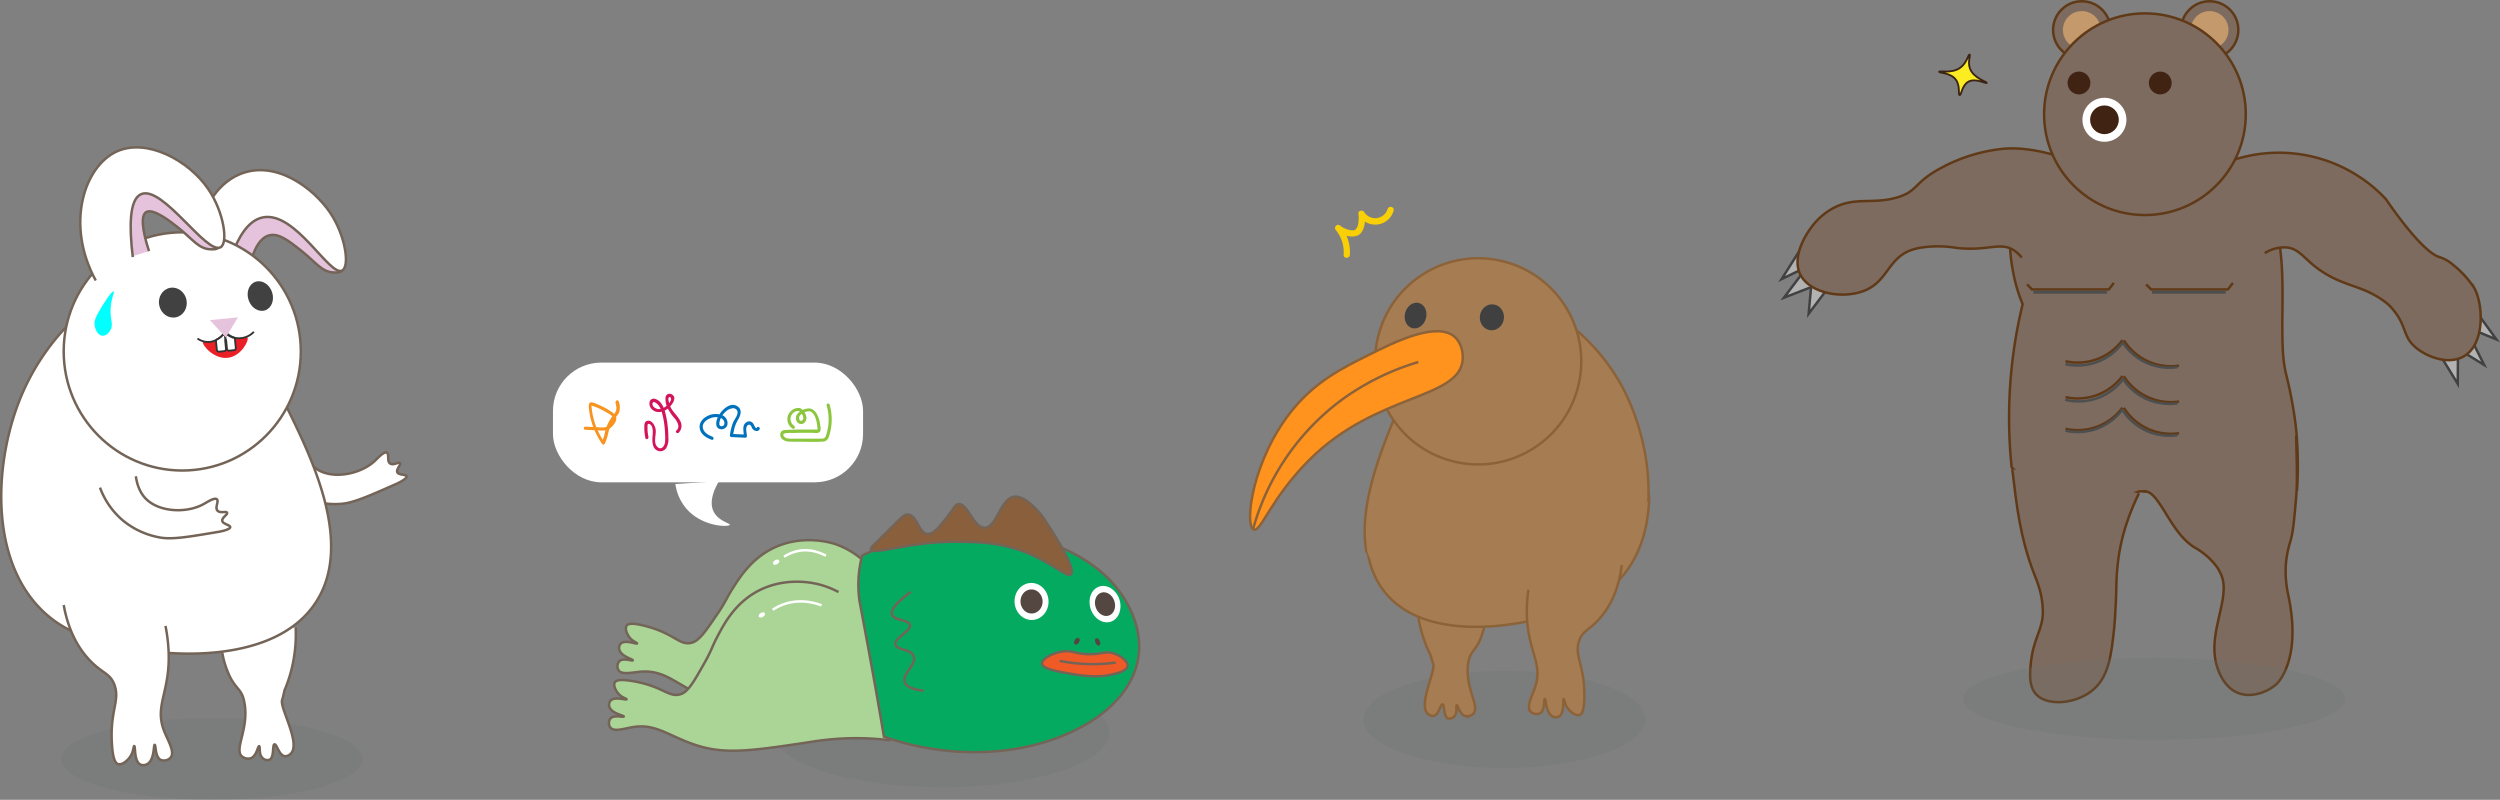 <svg xmlns="http://www.w3.org/2000/svg" viewBox="0 0 1000.1 319.96"><rect x="0" y="0" width="1000.1" height="319.96" fill="#808080" stroke="none"/><defs><style>.cls-1{fill:#6d6e71;opacity:0.2;}.cls-12,.cls-2,.cls-7{fill:#fff;}.cls-2,.cls-26,.cls-28,.cls-3,.cls-30,.cls-31,.cls-32{stroke:#736457;}.cls-10,.cls-13,.cls-14,.cls-17,.cls-19,.cls-2,.cls-20,.cls-21,.cls-25,.cls-26,.cls-27,.cls-28,.cls-3,.cls-30,.cls-31,.cls-32,.cls-6,.cls-7,.cls-9{stroke-miterlimit:10;}.cls-3,.cls-8{fill:#e6c3dd;}.cls-4{fill:#414141;}.cls-5{fill:#eb2027;}.cls-14,.cls-20,.cls-25,.cls-27,.cls-32,.cls-6{fill:none;}.cls-6,.cls-7{stroke:#333;}.cls-17,.cls-6,.cls-7{stroke-width:0.75px;}.cls-15,.cls-9{fill:#a67c52;}.cls-10,.cls-13,.cls-14,.cls-9{stroke:#8c6239;}.cls-10{fill:#8dc63f;}.cls-11{fill:#726658;}.cls-13{fill:#ff931e;}.cls-16{fill:#404041;}.cls-17{fill:#fbed21;stroke:#3c2415;}.cls-18{fill:aqua;}.cls-19{fill:#7d6b60;}.cls-19,.cls-20{stroke:#603917;}.cls-21{fill:#b3b2b3;stroke:#414141;}.cls-22{fill:#c49a6c;}.cls-23{fill:#402312;}.cls-24{fill:#4d4e4e;}.cls-25{stroke:#4d4e4e;}.cls-26{fill:#aad596;}.cls-27{stroke:#fff;}.cls-28{fill:#05aa61;}.cls-29{fill:#544741;}.cls-30{fill:#f05a26;}.cls-31{fill:#8a5f3c;}.cls-33{fill:#f9d006;}.cls-34{fill:#f7931e;}.cls-35{fill:#d4145a;}.cls-36{fill:#0071bc;}.cls-37{fill:#8cc63f;}</style></defs><title>Asset 9</title><g id="Layer_2" data-name="Layer 2"><g id="ani"><ellipse class="cls-1" cx="84.79" cy="303.61" rx="60.26" ry="16.35"/><path class="cls-2" d="M118.27,250.9a58,58,0,0,1-2,18.22,56.77,56.77,0,0,1-2.44,7h0c-.48,2.25-.93,3.89-1,4-.82,3.11,7.13,16.52,3.81,21a3.24,3.24,0,0,1-2.71,1.39c-2.31-.3-3.2-4.93-4.13-4.74s0,5.22-2,6.16a2.72,2.72,0,0,1-2.73-.65c-1.69-1.54-.86-4.67-1.4-4.77s-1,4-3.36,4.81a3.83,3.83,0,0,1-3.41-.65c-3.67-2.9,3.35-11.62.62-22.77-.84-3.44-2.43-4.19-4.29-7a22.43,22.43,0,0,1-2.09-4.08,36.28,36.28,0,0,1-2.68-11.56"/><path class="cls-2" d="M121.06,180.18c2.08,5.18,5.09,7.21,6.51,8,6.5,3.55,17,1.37,22.59-4,1.16-1.11,3.5-3.68,4.58-3.09s-.05,3.41,1.32,4.33,3.46-.79,3.95-.13-1.6,2.38-1.07,3.61,3.48.81,3.7,1.64c.28,1.08-4,3-4,3-12,5.29-17.92,7.94-23,8.06a31.92,31.92,0,0,1-15.29-3,31.19,31.19,0,0,1-12-10.43"/><path class="cls-3" d="M94,98.62c.46-6.14,3.66-11.55,8.58-13.71,5.1-2.24,10.48,1.73,19.71,8.2,5.94,4.16,16,12.33,14.56,15-.53,1-2.32.92-3.29.89-4.84-.14-7.11-4-13.23-8.86-4.88-3.84-8.83-6.94-12.59-6s-5.73,5.5-6.59,8"/><path class="cls-2" d="M79.68,95.23c.84-11.37,6.76-21.38,15.88-25.38C110,63.54,125.4,75.24,132,85c6.23,9.18,8,21.52,4.89,23.21-5,2.7-18.66-24-31.82-21.23-5.85,1.24-9.67,7.9-12.2,14.81"/><path class="cls-2" d="M28,129.23A92.51,92.51,0,0,0,8.88,157.54c-11.35,26.39-13.74,67.15,9.3,87.9,8.29,7.46,17,9.75,26,12.12,22.14,5.81,66.13,8.56,82.37-16.92,14.91-23.37-1.85-57.45-12-78.09A156.34,156.34,0,0,0,89,125.43"/><ellipse class="cls-2" cx="72.91" cy="140.58" rx="47.43" ry="47.65"/><ellipse class="cls-4" cx="104.17" cy="117.61" rx="4.94" ry="6.01" transform="matrix(0.95, -0.32, 0.32, 0.95, -32.46, 40.04)"/><ellipse class="cls-4" cx="69.15" cy="121.05" rx="5.56" ry="6.01" transform="translate(-21.96 15.53) rotate(-11.07)"/><path class="cls-5" d="M99,135c-.36-.44-1.46.59-3.89.39-2.22-.19-4.58-1.32-4.76-2.64,0-.33,0-.82-.08-.84s-.38.66-.48.89c-.7,1.76-2.86,3-4.15,3.52-2.52.95-4.17-.13-4.45.44-.54,1.08,4.38,7.22,10.17,6.34C96.7,142.32,99.74,136,99,135Z"/><path class="cls-6" d="M90.14,132.73a7.76,7.76,0,0,0,4.5,2.54,8.25,8.25,0,0,0,6.91-2.53"/><path class="cls-6" d="M79,135.43a7.58,7.58,0,0,0,5,1.35A8.25,8.25,0,0,0,90,132.63"/><path class="cls-7" d="M87.66,140.67l2-.19a.85.85,0,0,0,.75-.92l-.33-3.37c.25-1.2-.06-2.09-.49-2.2s-1,.58-1.06.67l-1.38,1a.83.83,0,0,0-.74.91l.32,3.38A.84.84,0,0,0,87.66,140.67Z"/><path class="cls-7" d="M93.61,140.09l-1.94.19a.82.82,0,0,1-.88-.75l-.33-3.38c-.46-1.13-.34-2.06.05-2.25s1,.38,1.13.45l1.48.7a.83.83,0,0,1,.88.76l.33,3.37A.82.82,0,0,1,93.61,140.09Z"/><polygon class="cls-8" points="83.95 128.05 95.22 126.94 90.31 134.99 83.95 128.05"/><path class="cls-3" d="M48.72,103.84c-3.32-14-1.14-25.64,4.61-28.21C58,73.56,64.24,77.68,73,83.84c5.94,4.15,16,12.33,14.56,15-.52,1-2.32.92-3.29.89-4.84-.14-7.11-4-13.23-8.87-2.71-2.13-9.8-7.73-12.58-6-3.19,2,.25,12.87,1.15,15.6"/><path class="cls-2" d="M38.3,112.21C26,89.69,33.72,66.36,46.87,60.52c11.9-5.28,28.62,3.58,36.48,15.18,6.23,9.18,8,21.52,4.89,23.21C82.56,102,65,73.89,56.42,77.69c-4.67,2.07-4.78,12.89-3.3,25.16"/><path class="cls-2" d="M54.35,190.52c.74,5.52,3.16,8.24,4.35,9.34,5.42,5.06,16.11,5.54,22.87,1.73,1.4-.78,4.29-2.69,5.19-1.86s-.88,3.3.22,4.53,3.54.09,3.86.85-2.13,1.91-1.92,3.24,3.17,1.64,3.18,2.5c0,1.12-4.63,1.9-4.63,1.9-12.88,2.17-19.31,3.26-24.29,2.11a31.93,31.93,0,0,1-14.08-6.71A31.35,31.35,0,0,1,40,195.06"/><path class="cls-2" d="M66.2,250.39a66.84,66.84,0,0,1,1.22,9.66c.87,16.71-5.75,21.91-1.83,32.2,1.52,4,4.51,8.52,2.68,10.8a3.58,3.58,0,0,1-4,.92c-2.29-1.19-1.86-6-2.39-6s0,6.06-3,7.71a3.07,3.07,0,0,1-2.72.16c-2.61-1.29-1.91-7.37-2.47-7.39-.3,0-.24,1.73-1.16,3.5-1.14,2.17-3.64,4.19-5.23,3.73-1.28-.37-2.16-2.38-2.52-8.07-.85-13.45,3.32-17.35,1-23.65-1.81-4.87-5.05-4.5-10.36-10.33-3.85-4.22-8-10.86-9.93-21.59"/><ellipse class="cls-1" cx="601.81" cy="287.78" rx="56.41" ry="19.43"/><path class="cls-9" d="M566.74,239a53,53,0,0,0,2.87,16.71,52.24,52.24,0,0,0,2.63,6.3h0c.57,2,1.07,3.55,1.1,3.66.93,2.82-5.74,15.63-2.42,19.58a3,3,0,0,0,2.59,1.14c2.13-.4,2.7-4.72,3.57-4.6s.29,4.83,2.17,5.59a2.54,2.54,0,0,0,2.5-.75c1.49-1.51.55-4.36,1-4.48s1.17,3.6,3.37,4.27a3.55,3.55,0,0,0,3.13-.79c3.26-2.87-3.72-10.55-1.79-21,.6-3.22,2-4,3.62-6.69a21,21,0,0,0,1.72-3.87,33.77,33.77,0,0,0,1.88-10.82"/><path class="cls-9" d="M547.44,222.48a32.94,32.94,0,0,0,6.32,14.14c16.18,20.59,54,14.55,72.69,7.69,7.62-2.79,15-5.49,21.52-12.61,8.08-8.78,11.5-20.55,11.76-32.81C626.8,219.26,586.1,227.22,547.44,222.48Z"/><ellipse class="cls-10" cx="603.1" cy="209.02" rx="57.47" ry="12.66" transform="translate(-30.08 128.36) rotate(-11.86)"/><ellipse class="cls-11" cx="597.64" cy="202.36" rx="1.14" ry="0.5" transform="translate(-33.06 183.89) rotate(-17.03)"/><ellipse class="cls-11" cx="606.97" cy="212.24" rx="1.14" ry="0.5" transform="translate(-35.54 187.06) rotate(-17.03)"/><ellipse class="cls-11" cx="613.31" cy="211.05" rx="1.14" ry="0.5" transform="translate(-34.92 188.86) rotate(-17.03)"/><ellipse class="cls-11" cx="618.82" cy="208.09" rx="1.14" ry="0.5" transform="translate(-33.81 190.35) rotate(-17.03)"/><ellipse class="cls-11" cx="603.3" cy="200.62" rx="1.14" ry="0.5" transform="translate(-32.3 185.48) rotate(-17.03)"/><ellipse class="cls-11" cx="595.3" cy="214.32" rx="1.14" ry="0.5" transform="translate(-36.66 183.74) rotate(-17.03)"/><ellipse class="cls-11" cx="601.81" cy="213.3" rx="1.14" ry="0.5" transform="translate(-36.08 185.6) rotate(-17.03)"/><ellipse class="cls-11" cx="587.06" cy="214.36" rx="1.14" ry="0.5" transform="translate(-37.04 181.32) rotate(-17.03)"/><ellipse class="cls-11" cx="590.9" cy="204.2" rx="1.14" ry="0.5" transform="translate(-33.89 182) rotate(-17.03)"/><ellipse class="cls-11" cx="614.55" cy="199.42" rx="1.14" ry="0.5" transform="matrix(0.96, -0.29, 0.29, 0.96, -31.46, 188.72)"/><ellipse class="cls-11" cx="620.21" cy="200.26" rx="1.14" ry="0.5" transform="matrix(0.96, -0.29, 0.29, 0.96, -31.45, 190.41)"/><ellipse class="cls-11" cx="609.48" cy="199.73" rx="1.14" ry="0.5" transform="translate(-31.77 187.25) rotate(-17.03)"/><ellipse class="cls-11" cx="580.78" cy="209.76" rx="1.14" ry="0.5" transform="translate(-35.97 179.28) rotate(-17.03)"/><ellipse class="cls-11" cx="586.58" cy="206.41" rx="1.14" ry="0.5" transform="translate(-34.73 180.83) rotate(-17.03)"/><ellipse class="cls-11" cx="581.78" cy="213.04" rx="1.14" ry="0.5" transform="translate(-36.88 179.72) rotate(-17.03)"/><ellipse class="cls-11" cx="624.18" cy="202.24" rx="1.14" ry="0.5" transform="translate(-31.86 191.66) rotate(-17.03)"/><ellipse class="cls-11" cx="623.27" cy="205.06" rx="1.14" ry="0.5" transform="translate(-32.73 191.52) rotate(-17.03)"/><ellipse class="cls-12" cx="602.04" cy="207.25" rx="16.62" ry="3.79" transform="translate(-29.74 128.11) rotate(-11.86)"/><path class="cls-9" d="M611.42,235.92a61.16,61.16,0,0,0-.62,9c.08,15.48,6.49,19.92,3.4,29.64-1.2,3.78-3.73,8.11-1.91,10.11a3.3,3.3,0,0,0,3.79.64c2.06-1.22,1.41-5.66,1.91-5.69s.35,5.6,3.15,7a2.85,2.85,0,0,0,2.53,0c2.36-1.33,1.39-6.91,1.9-6.95.28,0,.32,1.58,1.26,3.16,1.17,1.95,3.61,3.68,5.06,3.17,1.16-.41,1.87-2.32,1.91-7.59.07-12.46-4-15.84-2.18-21.78,1.42-4.6,4.45-4.43,9.07-10.1,3.35-4.11,6.86-10.45,8.07-20.47"/><path class="cls-9" d="M659.4,199.5c.66-15.37-3.63-31.65-10-43.92a80.26,80.26,0,0,0-18.43-23.2L577.8,133A135.28,135.28,0,0,0,558,166.7c-5.81,14.35-14.56,36-11.41,53.9C585.16,226.2,626,219.14,659.4,199.5Z"/><circle class="cls-9" cx="591.31" cy="144.54" r="41.24" transform="translate(302.03 680.13) rotate(-75.36)"/><path class="cls-13" d="M582,134.81c-7.13-6.45-24.35,2.13-34.11,7-10.92,5.44-21.06,10.49-30.23,21.42-16.64,19.82-20,46.92-16.14,48.59,2.89,1.25,7-12.79,22.61-28.2,26.63-26.34,59.59-23.85,61-39.66C585.42,140.72,584.39,137,582,134.81Z"/><path class="cls-14" d="M501.32,211.53a96.26,96.26,0,0,1,35.58-51.7,101,101,0,0,1,30.5-15"/><path class="cls-15" d="M547.08,218.45a5,5,0,0,0,.13,2.87,9.32,9.32,0,0,0,1.82,3.31c3.49,4.66,24.56,2.13,24.64,2.12h0c6-.23,12.38-.69,19.14-1.49a239.82,239.82,0,0,0,24.48-4.2l5.79-1.93s19.36-6.42,32.35-14.57a7.32,7.32,0,0,0,3.26-3.78c.28-.87.57-2.5,0-3.25-1.93-2.74-16,5.68-29,9.85a232.9,232.9,0,0,1-34.39,8.16C572.05,219.05,548.39,214,547.08,218.45Z"/><ellipse class="cls-16" cx="566.25" cy="126.23" rx="5.2" ry="4.3" transform="translate(297.08 640.15) rotate(-74.92)"/><ellipse class="cls-16" cx="596.84" cy="126.95" rx="5.2" ry="4.83" transform="translate(392.85 702.03) rotate(-82.48)"/><path class="cls-17" d="M787.92,21.83c-.5-.16-1.06,3.27-3.69,5.22-3.42,2.52-8.43,1.14-8.49,1.66s4.56.31,6.67,3.17c1.86,2.52.85,6.05,1.53,6.16s.88-3.87,3.46-5.33c2.91-1.63,7.19.91,7.37.46s-5.31-1.87-6.72-5.81C787.09,24.7,788.39,22,787.92,21.83Z"/><path class="cls-18" d="M45.44,116.61c.47.34-1,2.74-1.19,7s1.12,5.93.07,8.17c-.71,1.48-2.33,3-3.93,2.4s-2.55-2.93-2.57-4.68a4.58,4.58,0,0,1,0-.59c.13-1.2.8-3,4.07-8.07C44.55,116.78,45.2,116.44,45.44,116.61Z"/></g><g id="name"><path class="cls-19" d="M862.45,196.71c10.7,2.95,21.76,2.83,32.74,1.9,5.06-.43,10.1-1,15.15-1.52,2.73-.27,5.75-1.31,8.57-1.19a152.57,152.57,0,0,0-.19-22.2c-.21-2.48-.46-4.57-.74-6.51a177.92,177.92,0,0,0-3.46-17.59c-3.32-13.14.48-36.06-3.07-54.56a68.27,68.27,0,0,0-5.1-15.76l-9.53-15.73-72.43-.95c-4,2.48-15.39,10.32-19.06,24.3-2.35,9-.78,17.64,0,21.92a62.39,62.39,0,0,0,3.81,12.87,192.4,192.4,0,0,0-4.4,65.25c5.21,5,8.31,6.68,10.23,7.22.47.13,3.49,1,7.56,2.36l.11,0,2.32.2c3.33.27,6.6.42,9.9.88,7.12,1,14.19,1.73,21-1.06Z"/><path class="cls-20" d="M810.91,113.78l2,2h30.71l2-2.61"/><path class="cls-20" d="M858.54,113.78l2,2h30.71l2-2.61"/><path class="cls-20" d="M849.07,136.06a22.27,22.27,0,0,1-22.8,8.44"/><path class="cls-20" d="M871.71,146.28a22.27,22.27,0,0,1-22.09-10.15"/><path class="cls-20" d="M849.07,150.41a22.27,22.27,0,0,1-22.8,8.44"/><path class="cls-20" d="M871.71,160.63a22.27,22.27,0,0,1-22.09-10.15"/><path class="cls-20" d="M849.07,163.08a22.27,22.27,0,0,1-22.8,8.44"/><path class="cls-20" d="M871.71,173.3a22.27,22.27,0,0,1-22.09-10.15"/><path class="cls-19" d="M805,187.65c1.69,14.58,3.19,27.49,8.55,41.43,1.5,3.89,3.61,8.67,3.67,15.54.06,7.64-3.93,10.41-4.89,21.46-.43,4.93-.35,9,2.26,11.73,4.73,5,16.52,3.67,23-2.09,6.14-5.44,7.09-14.37,8.15-24.36.19-1.83.44-4.72.69-10.52.28-6.43.1-9.46.69-14.72.67-6,2-15.24,8.53-28.77"/><path class="cls-19" d="M857.42,196.52c6.55-.69,10.47,16.86,21,22.77A28.19,28.19,0,0,1,887,227a22,22,0,0,1,1.59,3c4,9.39-5.9,23.4-1.65,36.73.49,1.54,2.62,8.23,8.4,10.5,5.13,2,11.48-.12,15.33-3.55,0,0,10.46-9.26,4.67-35.86,0-.06-.06-.28-.12-.61a45.85,45.85,0,0,1-.86-7.34c0-.89,0-1.83,0-2.87a41.74,41.74,0,0,1,1.8-10.19c1.19-3.86,1.59-8.56,2.4-18,.58-6.82.17-15.08,0-24.57"/><polygon class="cls-21" points="712.72 111.65 720.75 98.91 726.26 105.05 712.72 111.65"/><polygon class="cls-21" points="723.53 125.51 724.9 110.51 732.6 113.48 723.53 125.51"/><polygon class="cls-21" points="713.64 119.09 722.71 107.05 727.69 113.63 713.64 119.09"/><path class="cls-19" d="M834.69,66.93c-18-8.38-30-7.68-33-7.44a66.1,66.1,0,0,0-24.43,7.3c-11.92,6.2-9.68,9.5-18,12.09-10.55,3.27-17.88-.83-27.55,5.36a26.34,26.34,0,0,0-4.7,3.84c-4.58,4.77-10.24,14.45-6.91,21.53,3.58,7.62,16.56,10.12,25.37,6.81,10.36-3.89,9.58-14.19,21-16.94.41-.1.83-.21,1.37-.31a44.87,44.87,0,0,1,14.82,0c13,1.49,18-3,23.81,1.56a12.82,12.82,0,0,1,2.32,2.32"/><polygon class="cls-21" points="983.21 153.58 975.35 140.72 983.3 138.51 983.21 153.58"/><polygon class="cls-21" points="993.79 146.03 980.96 138.15 987.03 132.57 993.79 146.03"/><polygon class="cls-21" points="998.66 135.79 984.73 130.06 989.83 123.58 998.66 135.79"/><path class="cls-19" d="M906,101.27a14.56,14.56,0,0,1,8.1-2.31c6.1.24,7.38,4.9,15.12,9.87,9.48,6.09,16.1,5.31,25.08,12.08a18.59,18.59,0,0,1,3.06,3c5.75,6.86,3.58,11.07,9.86,15.76,4.41,3.3,12.11,6.16,18,3.1,9.28-4.86,8.06-21.55,4.56-27.61a39.61,39.61,0,0,0-8.17-9l-.24-.17a14.5,14.5,0,0,0-3.59-2.39,15,15,0,0,0-2-.79c-7.42-2.31-21.32-23.15-21.32-23.15A58.71,58.71,0,0,0,892.2,64.4"/><circle class="cls-19" cx="883.94" cy="11.98" r="11.48"/><circle class="cls-22" cx="883.94" cy="11.98" r="7.55"/><circle class="cls-19" cx="832.8" cy="11.98" r="11.48"/><circle class="cls-22" cx="832.8" cy="11.98" r="7.55"/><circle class="cls-19" cx="858.06" cy="45.69" r="40.34"/><circle class="cls-12" cx="841.86" cy="47.92" r="8.8"/><circle class="cls-23" cx="841.86" cy="47.92" r="5.74"/><circle class="cls-23" cx="831.67" cy="33.2" r="4.57"/><circle class="cls-23" cx="864.19" cy="33.2" r="4.57"/><rect class="cls-24" x="813.42" y="116.32" width="29.52" height="1.16"/><rect class="cls-24" x="860.88" y="116.32" width="29.52" height="1.16"/><path class="cls-25" d="M849.07,137.22a22.32,22.32,0,0,1-22.8,8.44"/><path class="cls-25" d="M849.16,151.92a22.29,22.29,0,0,1-23,8"/><path class="cls-25" d="M849.07,163.84a22.27,22.27,0,0,1-22.8,8.44"/><path class="cls-25" d="M871.13,146.86A22.27,22.27,0,0,1,849,136.71"/><path class="cls-25" d="M871.13,161.33A22.27,22.27,0,0,1,849,151.18"/><path class="cls-25" d="M871.13,174.06A22.27,22.27,0,0,1,849,163.91"/><ellipse class="cls-1" cx="861.76" cy="279.59" rx="76.41" ry="16.39"/><ellipse class="cls-1" cx="376.65" cy="293.05" rx="67.19" ry="21.91"/><path class="cls-26" d="M358.87,282.65a48.08,48.08,0,0,1-15.69-2.18c-6.95-2.19-9.79-4.9-13.5-6.77-16.39-8.23-28,11-47.6,4.72-10.34-3.29-15.11-10.36-25.33-9.75-3.59.22-8,1.5-9.32-.58a3.09,3.09,0,0,1,.28-3.53c1.53-1.56,5.3,0,5.43-.41s-4.84-1.58-5.42-4.38a2.61,2.61,0,0,1,.56-2.26c1.69-1.8,6.39.33,6.54-.12.08-.25-1.32-.64-2.5-1.84-1.46-1.49-2.44-4.05-1.66-5.23.61-.94,2.45-1.15,7.1,0,12,3,13.88,7.9,18.69,6.87,3.13-.67,5.64-4.36,10.67-11.76,3.11-4.57,3.53-6.12,5.63-9.47,3-4.8,7.7-12.27,16.34-16.57,12.08-6,24.07-2.08,25.26-1.66a33,33,0,0,1,13.59,9.12"/><path class="cls-26" d="M356.37,296.17a112.51,112.51,0,0,0-15.81-.85,116.39,116.39,0,0,0-16.68,1.55c-22,3.31-33,5-44.38,1.54s-16.64-9-26-7.59c-3.56.52-7.83,2.16-9.35.2a3.1,3.1,0,0,1,0-3.54c1.4-1.68,5.28-.42,5.38-.86s-5-1.17-5.77-3.92a2.64,2.64,0,0,1,.38-2.29c1.54-2,6.39-.22,6.51-.68.06-.25-1.37-.52-2.65-1.62-1.57-1.36-2.75-3.83-2.08-5.07.54-1,2.35-1.35,7.08-.58,12.16,2,14.48,6.71,19.19,5.28,3.06-.93,5.26-4.82,9.67-12.62,2.72-4.81,3-6.39,4.84-9.9,2.61-5.05,6.66-12.88,14.92-17.89,10.94-6.65,22.53-4.34,25-3.78a34.23,34.23,0,0,1,8.82,3.3"/><path class="cls-27" d="M328.65,242.17a23.74,23.74,0,0,0-3.82-1.1,21.34,21.34,0,0,0-7.78-.23,20.52,20.52,0,0,0-7.94,3.09"/><path class="cls-27" d="M330.4,222.33a17.74,17.74,0,0,0-3.15-1.36,15.73,15.73,0,0,0-6.61-.77,16.42,16.42,0,0,0-7,2.53"/><ellipse class="cls-12" cx="310.49" cy="224.87" rx="1.38" ry="0.89" transform="translate(-71.96 198.34) rotate(-31.94)"/><ellipse class="cls-12" cx="304.78" cy="245.97" rx="1.38" ry="0.89" transform="translate(-83.98 198.51) rotate(-31.94)"/><path class="cls-28" d="M344.9,222.23q2.21-1.08,4.56-2.09c28.74-12.28,67.28-10.73,90.34,8.06,10.83,8.83,18.81,23.75,14.9,38-3.84,14-17,21.73-21,24-22.3,12.61-53.09,14-80.1,4.5-3.08-18.63-6.25-35.57-9.76-54.27A46.2,46.2,0,0,1,344.9,222.23Z"/><ellipse class="cls-12" cx="442.05" cy="241.68" rx="6.05" ry="7.4" transform="translate(-53.48 150.76) rotate(-18.27)"/><ellipse class="cls-29" cx="442.05" cy="241.68" rx="3.94" ry="4.83" transform="translate(-53.48 150.76) rotate(-18.27)"/><ellipse class="cls-12" cx="412.64" cy="240.64" rx="6.8" ry="7.41" transform="translate(-12.96 23.75) rotate(-3.25)"/><ellipse class="cls-29" cx="412.64" cy="240.64" rx="4.43" ry="4.83" transform="translate(-12.96 23.75) rotate(-3.25)"/><ellipse class="cls-29" cx="439.1" cy="256.82" rx="0.93" ry="1.57" transform="translate(-67.18 207.38) rotate(-24.75)"/><ellipse class="cls-29" cx="430.79" cy="256.5" rx="1.47" ry="0.98" transform="translate(-8.99 497.26) rotate(-59.47)"/><path class="cls-30" d="M451.06,266.48c.36-2-2.94-4.43-6.09-5.24-2.79-.72-3.72.28-8.07.45-6.51.26-7.7-1.84-12.3-1-3.87.67-8,3-7.75,4.86.32,2.09,6.2,3.09,12.36,4.14,8.11,1.38,12.3.74,13.4.56C445.22,269.77,450.64,268.85,451.06,266.48Z"/><path class="cls-31" d="M348.41,219.72c-.22-.59.45-1,7.48-8,5-5,5.89-6,7.39-5.87,3.75.35,4.21,7.59,7.8,7.76,2.44.12,4.88-3,8.24-7.32,2.6-3.34,2.73-4.43,3.95-4.63,3.78-.62,6.09,9.42,10.58,9.48,5,.06,6.33-12.26,12.24-12.48,4.88-.19,11,8,11.06,8.11l.1.15c1.29,1.91,13.69,20.3,11.17,22.79-1.61,1.58-7.36-4.67-18.68-9-9.8-3.75-18.05-3.85-25.87-4C363.28,216.46,349.39,222.36,348.41,219.72Z"/><path class="cls-30" d="M446.33,265.06a68.89,68.89,0,0,1-22.44-.68"/><path class="cls-32" d="M369.47,276.33c-5.5-.62-7.05-2.15-7.5-3.37-1.25-3.36,4.88-7.14,3.51-10.5-1.19-2.94-6.76-2.29-7.27-4.63-.59-2.69,6.39-5.26,5.76-7.82-.54-2.24-6.19-1.68-7.11-4.07-.56-1.47.64-4.1,7.46-9.18"/><path class="cls-33" d="M540,101.94a16.37,16.37,0,0,0-3.86-11.66l-1.76,1.77a11,11,0,0,0,4.11,2.19,6.7,6.7,0,0,0,4.81-.12c2.77-1.52,3-5.93,2.62-8.64l-2.33.63a7.63,7.63,0,0,0,13.91-1.82c.47-1.54-1.94-2.2-2.41-.66a5.18,5.18,0,0,1-9.34,1.22c-.59-1-2.49-.68-2.33.63a12.11,12.11,0,0,1-.06,3.8,4.2,4.2,0,0,1-1.1,2.54c-.8.6-2.23.25-3.11,0a8.23,8.23,0,0,1-3-1.55,1.25,1.25,0,0,0-1.76,1.77,13.87,13.87,0,0,1,3.12,9.89c-.11,1.61,2.39,1.6,2.5,0Z"/><rect class="cls-12" x="221.21" y="145.06" width="124.05" height="47.88" rx="19.32"/><path class="cls-12" d="M270.18,193.63a19.2,19.2,0,0,0,4.35,9.79c6.4,7.45,17.08,7.46,17.41,6.53.23-.65-4.67-1.47-6.53-5.44-1.77-3.79.16-8.47,2.18-12"/><path class="cls-34" d="M246.17,160.92c.45,1.59.77,3.1-.33,4.49a21.21,21.21,0,0,0-2.35,3.45,18.66,18.66,0,0,0-1.45,3.9,19.64,19.64,0,0,1-1.32,4.17h1.08A29.49,29.49,0,0,1,236.67,163c0-.12-.14-.69,0-.77a3.55,3.55,0,0,1,.54.19q.94.33,1.86.72a29.87,29.87,0,0,1,3.33,1.71c.85.5,2.7,1.33,2.86,2.43s-1.21,2.45-2,3.07c-1.22.92-2.79.64-4.22.57l-4.89-.24c-.81,0-.81,1.21,0,1.25l5.54.27c1.47.07,2.91.16,4.17-.74a7.12,7.12,0,0,0,2.52-3.1c.5-1.38-.2-2.47-1.3-3.28a26.6,26.6,0,0,0-4-2.41q-.92-.45-1.86-.84a11.29,11.29,0,0,0-2.38-.86c-1.51-.25-1.36,1.49-1.26,2.45a32.25,32.25,0,0,0,.82,4.49,30.91,30.91,0,0,0,4.44,9.63.63.63,0,0,0,1.08,0,19.94,19.94,0,0,0,1.41-4.33,17.29,17.29,0,0,1,1.77-4.5,16,16,0,0,1,1.38-2,7.67,7.67,0,0,0,1.21-1.78,6.76,6.76,0,0,0-.19-4.37.63.63,0,0,0-1.21.33Z"/><path class="cls-35" d="M259.41,174.8a19,19,0,0,1-.38-2.91c0-.42,0-.83,0-1.25s-.08-1.31.78-1c1.38.52,1.38,2.8,1.29,4-.2,2.37-.58,6.18,2.59,6.84a2.81,2.81,0,0,0,2.82-1.23,6.89,6.89,0,0,0,.86-4.14,40.44,40.44,0,0,0-1.26-10.15c-.57-2.15-1.67-4.66-4-5.37a1.67,1.67,0,0,0-2.23,1.17,3.08,3.08,0,0,0,.95,3c2,1.86,4.68,1.1,6.53-.47,1.4-1.18,3.95-4.45,1.11-5.64a1.61,1.61,0,0,0-2.23,1.31,8,8,0,0,0,.85,4.34,19.13,19.13,0,0,0,2.95,4.25c1,1.26,2.11,3.35.55,4.67-.61.52.28,1.4.89.89a3.87,3.87,0,0,0,.69-4.59c-1-2.23-3.14-3.71-4.08-6a10.93,10.93,0,0,1-.48-1.57c-.08-.41-.39-1.35-.15-1.75.59-1,1.07.2,1,.65a2.27,2.27,0,0,1-.32.75,6.7,6.7,0,0,1-1.3,1.51,5,5,0,0,1-3.16,1.57c-1,0-2.69-.8-2.66-2,0-2,2.18.07,2.61.69a9.51,9.51,0,0,1,1.21,2.84,37,37,0,0,1,1.2,8.12,21.16,21.16,0,0,1,0,3.56c-.16,1.46-1.44,3.39-3,1.93-1.84-1.74-.44-4.77-.74-6.95-.22-1.52-1.51-4.1-3.49-3.48-1,.32-1.05,1.46-1.06,2.34a20.56,20.56,0,0,0,.43,4.5c.16.78,1.36.45,1.21-.34Z"/><path class="cls-36" d="M285.06,174.7c-1.66-.61-3.54-1.63-3.88-3.55s1.5-3.32,3.11-3.89,4-.71,5.13.81c.57.78.62,2.34-.67,2.42s-1-1.28-.83-2.06a7.83,7.83,0,0,1,2.42-3.79,4.9,4.9,0,0,1,2.6-1.29,1.77,1.77,0,0,1,2.14,1.55c0,1.43-1.25,2.81-1.8,4.07a21.63,21.63,0,0,0-1.28,5.08.63.63,0,0,0,.6.79l5.56.27a.63.63,0,0,0,.63-.62c0-1.13-.48-2.46-.17-3.56.24-.86,1.06-1.5,1.77-.6.26.33.35.81.6,1.16.63.92,2.27,1.45,2.88.22.35-.72-.73-1.36-1.08-.64s-1.08-.91-1.12-1a3.52,3.52,0,0,0-.73-1.06,1.86,1.86,0,0,0-2.09-.24c-2.26,1.13-1.26,3.77-1.31,5.71l.62-.63-5.56-.27.6.79a30.38,30.38,0,0,1,.74-3.56,17.49,17.49,0,0,1,1.55-3.34c.8-1.49,1.36-3.38-.13-4.66-3.18-2.73-7.4,1.82-8.43,4.62-.51,1.37-.84,3.49.88,4.15a2.42,2.42,0,0,0,3.2-1.77,3.47,3.47,0,0,0-2.46-3.85,7.3,7.3,0,0,0-6,.71c-1.78,1-3.09,2.84-2.57,5,.55,2.28,2.66,3.5,4.71,4.25.76.28,1.08-.93.33-1.2Z"/><path class="cls-37" d="M317.68,170.31a3.23,3.23,0,0,1,.86-5.79,1.43,1.43,0,0,1,1.85.56,5,5,0,0,1,.85,1.49c.16.52.18,1.37-.41,1.67-1.1.57-1.36-1.11-1-1.77a5,5,0,0,1,3.66-1.93c1.38-.09,2.26,1.46,2.7,2.56a14.63,14.63,0,0,1,.79,3.7c0,.16.16.72.07.86-.18.31-.73.16-1,.16-.86,0-1.72,0-2.58,0-3,0-5.91,0-8.86.17-.95,0-1.92.13-2.34,1.12a2.33,2.33,0,0,0,.67,2.56,4.42,4.42,0,0,0,2.93,1c1.53.07,3.07,0,4.6.05,2.85,0,5.75.14,8.6-.05a2.49,2.49,0,0,0,2.45-1.8,19.91,19.91,0,0,0,1-4.16,21.51,21.51,0,0,0-.63-8.85.62.62,0,0,0-1.2.34,20.12,20.12,0,0,1,.3,10,13,13,0,0,1-.7,2.38c-.46,1.06-1.43.89-2.43.91-1.75,0-3.5,0-5.24,0l-5.43,0a10.05,10.05,0,0,1-2.39-.15c-.88-.22-2.3-1.56-.76-2a12.06,12.06,0,0,1,2.76-.12c.92,0,1.85-.06,2.77-.07,1.78,0,3.57,0,5.35,0,1.05,0,3,.49,3.33-1a5.76,5.76,0,0,0-.12-1.89,17.69,17.69,0,0,0-.4-2.27c-.59-2.32-2.21-5.19-5-4.5a6.51,6.51,0,0,0-3.72,2.05,2.66,2.66,0,0,0-.13,3.25,2,2,0,0,0,2.68.53,2.63,2.63,0,0,0,.94-2.87c-.31-1.19-1.35-2.93-2.64-3.22a4.26,4.26,0,0,0-3.57,1.33,4.42,4.42,0,0,0,.77,6.9c.68.43,1.31-.65.63-1.08Z"/></g></g></svg>